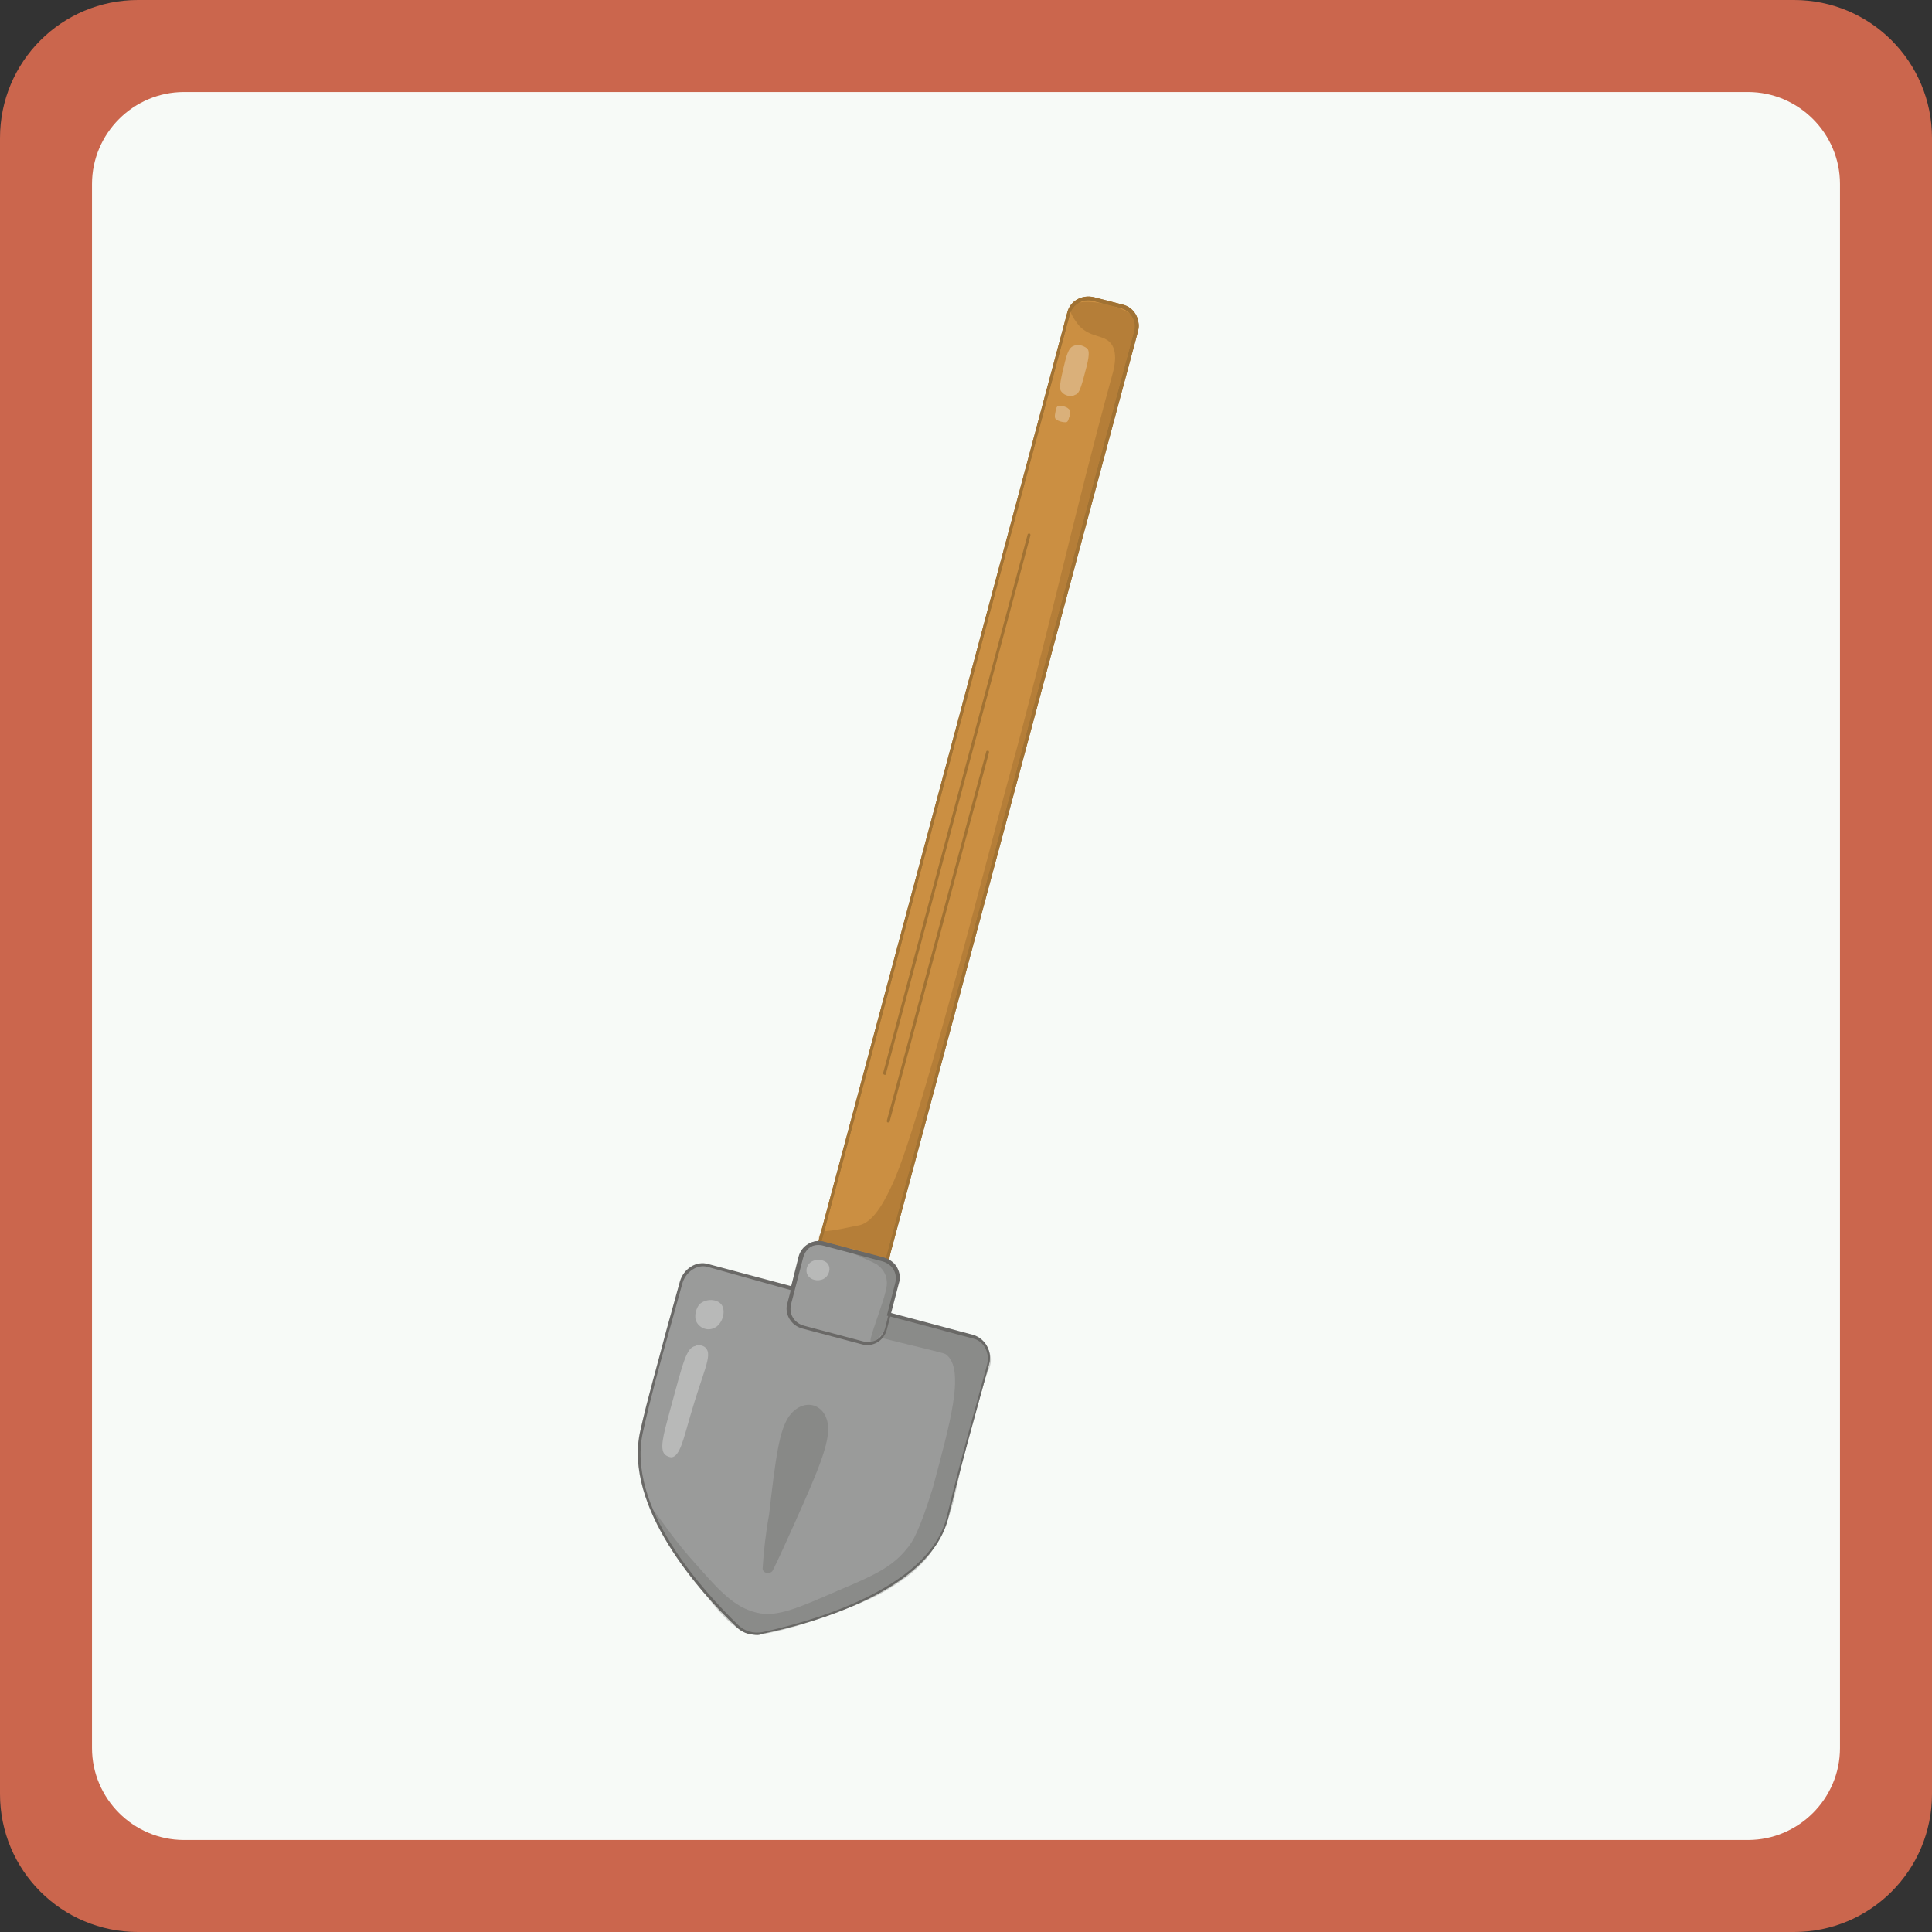 <?xml version="1.0" encoding="utf-8"?>
<!-- Generator: Adobe Illustrator 28.3.0, SVG Export Plug-In . SVG Version: 6.00 Build 0)  -->
<svg version="1.1" id="Calque_1" xmlns="http://www.w3.org/2000/svg" xmlns:xlink="http://www.w3.org/1999/xlink" x="0px" y="0px"
	 viewBox="0 0 210 210" style="enable-background:new 0 0 210 210;" xml:space="preserve">
<rect x="0" y="0" width="210" height="210" fill="#333333" stroke="none"/>
<style type="text/css">
	.st0{fill:#CB664D;}
	.st1{fill:#F7FAF7;}
	.st2{fill:#CB8F42;}
	.st3{fill:#A17233;}
	.st4{opacity:0.5;}
	.st5{fill:#A06E2E;}
	.st6{fill:#9A9B9A;}
	.st7{fill:#6A6967;}
	.st8{opacity:0.3;}
	.st9{fill:#5F5E5C;}
	.st10{fill:#656462;}
	.st11{fill:#FFFFFF;}
</style>
<g id="border">
	<path class="st0" d="M195,210H15c-8.3,0-15-6.7-15-15V15C0,6.7,6.7,0,15,0h180c8.3,0,15,6.7,15,15v180C210,203.3,203.3,210,195,210
		z"/>
	<path class="st1" d="M190,200H20c-5.5,0-10-4.5-10-10V20c0-5.5,4.5-10,10-10h170c5.5,0,10,4.5,10,10v170
		C200,195.5,195.5,200,190,200z"/>
</g>
<g id="card-design">
	<g>
		<g id="manche">
			<path class="st2" d="M118.8,32.5l3.1,0.8c1.2,0.3,1.9,1.5,1.5,2.7L94.6,143.9c-0.3,1.2-1.5,1.9-2.7,1.5l-3.1-0.8
				c-1.2-0.3-1.9-1.5-1.5-2.7L116.2,34C116.5,32.9,117.7,32.2,118.8,32.5z"/>
			<path class="st3" d="M91.9,145.6l-3.1-0.8c-1.3-0.3-2-1.6-1.7-2.9L116,34c0.3-1.3,1.6-2,2.9-1.7l3.1,0.8c1.3,0.3,2,1.6,1.7,2.9
				l-29,108C94.4,145.2,93.1,146,91.9,145.6L91.9,145.6z M118.8,32.7c-1.1-0.3-2.2,0.4-2.5,1.4L87.4,142c-0.3,1.1,0.4,2.2,1.4,2.5
				l3.1,0.8c1.1,0.3,2.2-0.4,2.5-1.4L123.3,36c0.3-1.1-0.4-2.2-1.4-2.5L118.8,32.7z"/>
		</g>
		<path class="st3" d="M96.1,116.8c-0.1,0-0.1-0.1-0.1-0.2l15.7-58.5c0-0.1,0.1-0.1,0.2-0.1s0.1,0.1,0.1,0.2l-15.7,58.5
			C96.3,116.8,96.2,116.9,96.1,116.8z"/>
		<path class="st3" d="M96.5,122c-0.1,0-0.1-0.1-0.1-0.2l10.8-40.1c0-0.1,0.1-0.1,0.2-0.1s0.1,0.1,0.1,0.2l-10.8,40.1
			C96.7,122,96.6,122,96.5,122z"/>
		<g class="st4">
			<path class="st5" d="M94.8,136.5c0,0,0.4,0,0.7,0.1c0.5,0.1,0.7,0.6,1,0.5s0.2-1.1,0.6-2.7c0.1-0.4,0.1-0.4,0.3-1
				c0.5-1.5,0.7-2.6,0.8-3c0.7-2.9,1.4-5.8,2.2-8.7c1.3-5,2.3-8.3,5.1-18.3c4-14.3,2.9-11.9,4.8-18.1c1.5-4.8,2.6-9,4.8-17.4
				c0.2-0.9,0.2-0.8,0.4-1.8c2.6-11.8,4.9-17.7,6.4-23.7c0.9-3.8,0.8-4.7,1.7-6.3c0.1-0.1,0.2-0.4,0.2-0.7c-0.1-2.1-6.7-3.4-7.4-2
				c-0.3,0.6,0.7,1.7,0.8,1.9c1.3,1.5,2.8,1,3.6,2.1c0.8,1.1,0.2,3,0,3.7c-3.9,14.2-7.1,28.7-11,42.9c-2.2,7.9-9.5,37.3-12.7,44.5
				c-0.7,1.5-2,4.4-3.8,4.7c-1.1,0.2-2.2,0.5-3.4,0.6c-0.2,0-0.6,0.1-0.8,0.4c-0.1,0.2-0.1,0.5-0.1,0.7c0.2,0.7,1.4,0.6,2.7,0.7
				C92.5,135.7,93.6,135.9,94.8,136.5L94.8,136.5z"/>
		</g>
		<g id="manche-2">
			<path class="st3" d="M91.9,145.6l-3.1-0.8c-1.3-0.3-2-1.6-1.7-2.9L116,34c0.3-1.3,1.6-2,2.9-1.7l3.1,0.8c1.3,0.3,2,1.6,1.7,2.9
				l-29,108C94.4,145.2,93.1,146,91.9,145.6L91.9,145.6z M118.8,32.7c-1.1-0.3-2.2,0.4-2.5,1.4L87.4,142c-0.3,1.1,0.4,2.2,1.4,2.5
				l3.1,0.8c1.1,0.3,2.2-0.4,2.5-1.4L123.3,36c0.3-1.1-0.4-2.2-1.4-2.5L118.8,32.7z"/>
		</g>
		<g id="Calque_7">
			<g>
				<path class="st6" d="M107.5,148.3c0.4-1.3-0.4-2.7-1.6-3l-9.2-2.5l0.9-3.3c0.3-1.1-0.4-2.3-1.5-2.6l-6.4-1.7
					c-1.1-0.3-2.3,0.4-2.6,1.5l-0.9,3.3l-9.2-2.5c-1.2-0.3-2.5,0.5-2.9,1.8c-1.4,5.4-3.1,10.7-4.3,16.2c-1.9,8.4,7,18,10.3,21.2
					c0.8,0.7,1.8,1,2.8,0.8c4.7-1,18.2-4.5,20.1-12.6C104.4,159.3,106,153.8,107.5,148.3z"/>
				<path class="st7" d="M81.4,177.6c-0.5-0.1-1-0.4-1.4-0.8c-3.8-3.6-12.3-13-10.4-21.3c0.8-3.6,1.9-7.3,2.8-10.8
					c0.5-1.8,1-3.6,1.5-5.4c0.4-1.4,1.8-2.3,3.1-1.9l9,2.4l0.8-3.2c0.3-1.2,1.6-2,2.8-1.6l6.4,1.7c1.2,0.3,2,1.6,1.6,2.8l-0.8,3.2
					l9,2.4c1.3,0.4,2.1,1.8,1.7,3.2c-0.5,1.8-1,3.7-1.5,5.5c-1,3.6-2,7.4-2.9,11.1c-1.9,8-14.8,11.6-20.3,12.7
					C82.5,177.8,81.9,177.7,81.4,177.6L81.4,177.6z M76.9,137.7c-1.1-0.3-2.3,0.5-2.7,1.7c-0.5,1.8-1,3.6-1.5,5.4
					c-1,3.5-2,7.2-2.8,10.8c-1.9,8.2,6.6,17.4,10.3,21c0.7,0.7,1.7,1,2.7,0.8c4.2-0.9,18-4.4,20-12.5c0.9-3.7,1.9-7.5,2.9-11.1
					c0.5-1.8,1-3.7,1.5-5.5c0.3-1.2-0.3-2.5-1.5-2.8l-9.4-2.5l0.9-3.5c0.3-1.1-0.3-2.1-1.4-2.4l-6.4-1.7c-1.1-0.3-2.1,0.3-2.4,1.4
					l-0.9,3.5L76.9,137.7z"/>
			</g>
			<g class="st8">
				<path class="st9" d="M82.9,170.4c-0.1,0.6,0.8,0.8,1.1,0.3c0.7-1.4,1.5-3.2,2.4-5.2c2.6-5.8,3.8-8.7,3.6-10.6
					c-0.3-2.4-2.7-3-4.2-1c-1.1,1.5-1.5,4.6-2.2,10.7C83.2,166.8,83,168.8,82.9,170.4L82.9,170.4z"/>
			</g>
			<g class="st8">
				<path class="st10" d="M102.8,147.2c-0.2-0.1-0.2-0.1-2.2-0.6c-2.1-0.5-3.7-0.9-4.9-1.2c0.3-0.6,0.5-1,0.6-1.4
					c0.2-0.6,0.1-1,0.4-1.1c0.3-0.2,0.7,0.1,1,0.3c0.9,0.4,1.9,0.6,2.9,0.9c3.4,1.1,4.8,0.4,6.2,1.8c0.2,0.2,0.9,0.9,0.9,1.9
					c0,0.6-0.2,1-0.4,1.5c-0.4,1-0.6,2.1-1,3.1c-0.6,1.9-1.1,4-1.8,6.9c-0.7,3.2-0.8,4.1-1.6,6.2c-1,2.4-1.9,3.5-2.1,3.8
					c-1.2,1.4-2.3,2.2-3.7,3.1c-2.3,1.5-4.6,2.3-9.1,3.9c-0.6,0.2-1.5,0.5-2.7,0.8c-0.7,0.2-2.1,0.5-2.9,0.6c-2.6,0.1-4.8-3-9.2-9.1
					c-0.1-0.1-0.9-1.3-1.7-3c-0.3-0.7-0.7-1.5-0.6-1.5c0.2-0.1,1.8,2.6,4.2,5.3c3,3.4,4.6,5.3,7.2,5.9c2.2,0.5,4.4-0.5,9-2.5
					c3.8-1.6,5.7-2.5,7.3-4.5c0.6-0.7,1.3-1.8,2.8-6.6C103.2,154.9,105,148.8,102.8,147.2L102.8,147.2z"/>
			</g>
			<g class="st8">
				<path class="st11" d="M116.7,37.6c-0.6,0.2-0.8,1.1-1.2,2.8c-0.4,1.7-0.3,2-0.1,2.2c0.3,0.4,1,0.6,1.5,0.3
					c0.3-0.1,0.5-0.4,0.9-1.9c0.5-1.8,0.7-2.7,0.4-3.1C117.7,37.5,117.1,37.4,116.7,37.6z"/>
			</g>
			<g class="st8">
				<path class="st11" d="M115.2,44.1c-0.4,0-0.4,0.3-0.5,0.8s0,0.6,0.1,0.7c0.3,0.2,0.7,0.3,1,0.3c0.2,0,0.3-0.1,0.4-0.5
					c0.2-0.5,0.2-0.8-0.1-1C115.9,44.2,115.4,44.1,115.2,44.1z"/>
			</g>
		</g>
		<g class="st8">
			<path class="st11" d="M88,137.3c-0.3,0.3-0.4,0.7-0.3,1.1c0.2,0.6,0.9,0.9,1.6,0.7s1-1,0.8-1.5C89.9,136.9,88.6,136.7,88,137.3
				L88,137.3z"/>
		</g>
		<g class="st8">
			<path class="st10" d="M91.8,135.8c0,0,0,0.1,1.3,0.6c2,0.9,2,0.9,2.3,1.1c1.6,1.2,0.8,3,0.8,3.1c-0.1,0.5-0.3,1-1.1,3.4
				c-0.4,1.2-0.6,1.8-0.4,1.9c0.1,0.1,0.5-0.2,0.6-0.3c0.5-0.4,0.7-0.9,0.8-1c0.6-1.5,1-3.6,1.3-5c0.2-1,0.3-1.4,0.1-1.9
				c-0.2-0.4-0.6-0.7-1.7-1.1C93.8,136,91.8,135.7,91.8,135.8L91.8,135.8z"/>
		</g>
		<g id="poignée">
			<path class="st7" d="M93.6,146.1l-6.4-1.7c-1.2-0.3-2-1.6-1.6-2.8l1.3-5c0.3-1.2,1.6-2,2.8-1.6l6.4,1.7c1.2,0.3,2,1.6,1.6,2.8
				l-1.3,5C96.1,145.7,94.9,146.5,93.6,146.1z M89.7,135.3c-1.1-0.3-2.1,0.3-2.4,1.4l-1.3,5c-0.3,1.1,0.3,2.1,1.4,2.4l6.4,1.7
				c1.1,0.3,2.1-0.3,2.4-1.4l1.3-5c0.3-1.1-0.3-2.1-1.4-2.4L89.7,135.3z"/>
		</g>
		<g class="st8">
			<path class="st11" d="M75.6,146.3c-1,0.2-1.3,1.6-2.8,7.1c-0.7,2.6-1.2,4.3-0.4,4.8c0,0,0.3,0.2,0.6,0.2c0.9-0.1,1.3-2,2-4.4
				c1.4-4.9,2.5-6.7,1.7-7.5C76.3,146.1,75.6,146.2,75.6,146.3z"/>
		</g>
		<g class="st8">
			<path class="st11" d="M76,141.8c-0.3,0.4-0.5,1-0.4,1.6c0.2,0.8,1.1,1.3,1.9,1c0.9-0.3,1.3-1.5,1.1-2.2
				C78.4,141.2,76.8,141,76,141.8L76,141.8z"/>
		</g>
	</g>
</g>
</svg>
